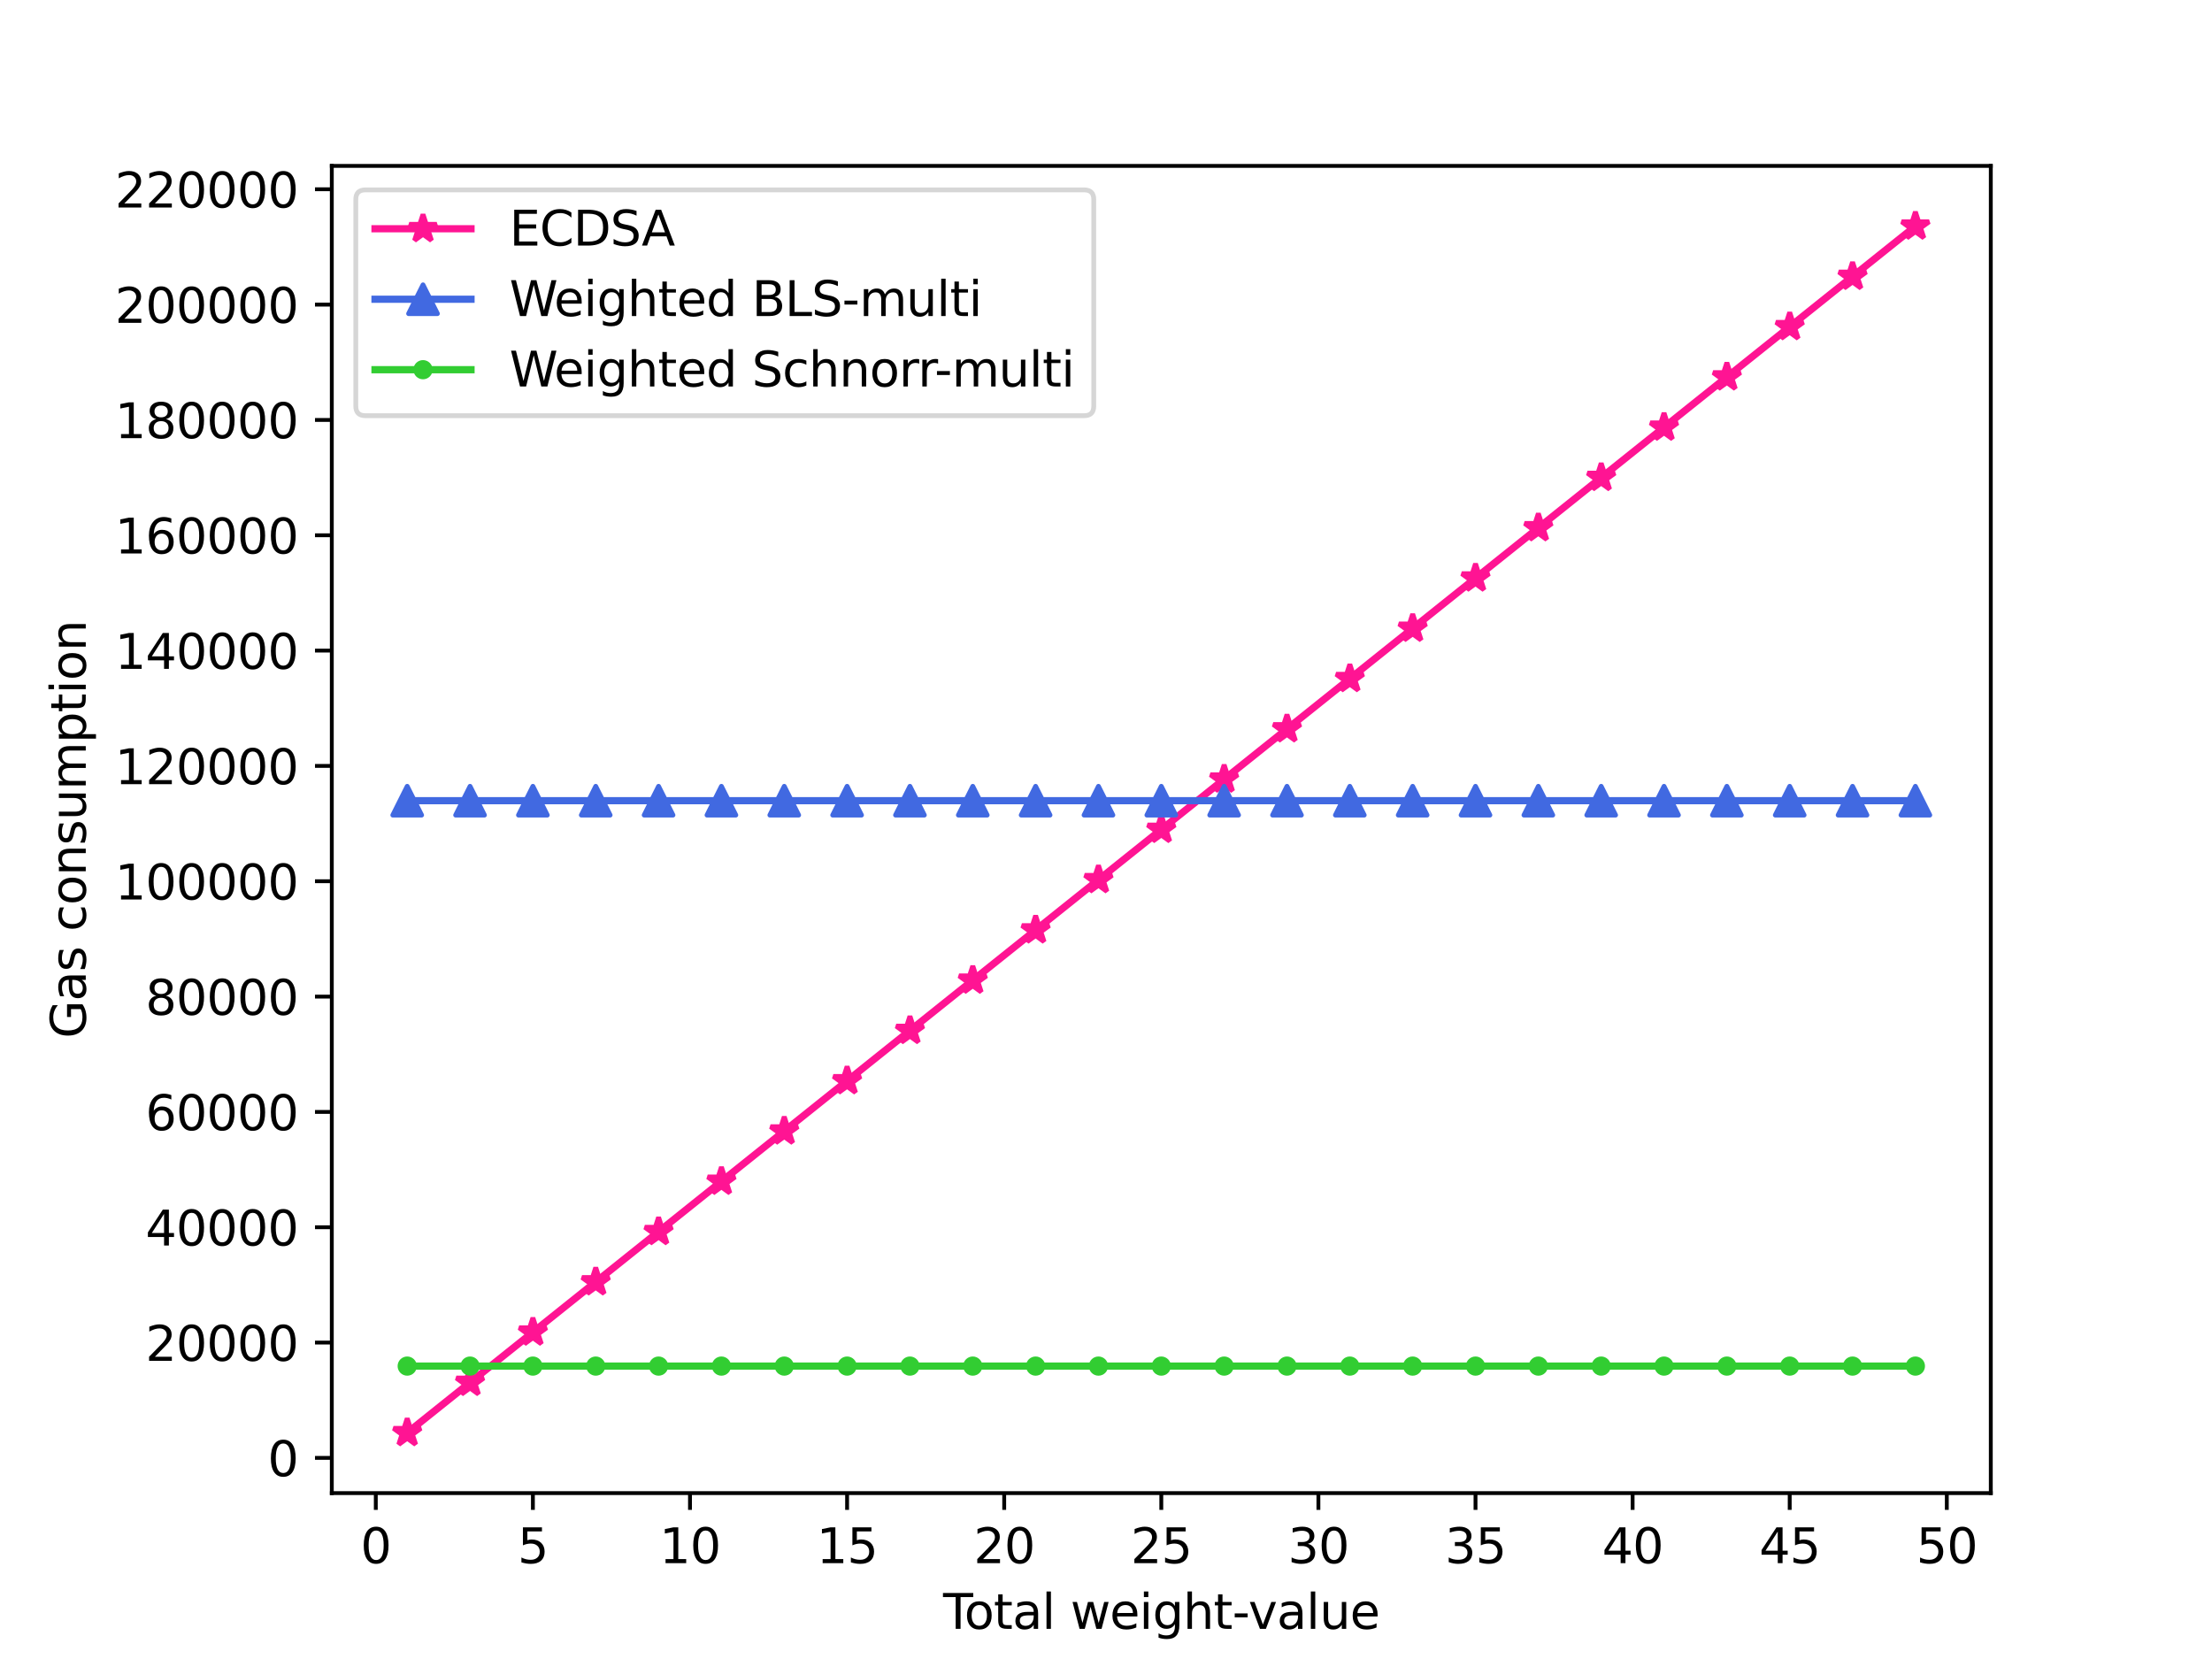<?xml version="1.0" encoding="utf-8" standalone="no"?>
<!DOCTYPE svg PUBLIC "-//W3C//DTD SVG 1.1//EN"
  "http://www.w3.org/Graphics/SVG/1.1/DTD/svg11.dtd">
<svg xmlns:xlink="http://www.w3.org/1999/xlink" width="460.8pt" height="345.6pt" viewBox="0 0 460.8 345.6" xmlns="http://www.w3.org/2000/svg" version="1.1">
 <defs>
  <style type="text/css">*{stroke-linejoin: round; stroke-linecap: butt}</style>
 </defs>
 <g id="figure_1">
  <g id="patch_1">
   <path d="M 0 345.6 
L 460.8 345.6 
L 460.8 0 
L 0 0 
z
" style="fill: #ffffff"/>
  </g>
  <g id="axes_1">
   <g id="patch_2">
    <path d="M 69.12 311.04 
L 414.72 311.04 
L 414.72 34.56 
L 69.12 34.56 
z
" style="fill: #ffffff"/>
   </g>
   <g id="matplotlib.axis_1">
    <g id="xtick_1">
     <g id="line2d_1">
      <defs>
       <path id="m4342f2dd05" d="M 0 0 
L 0 3.5 
" style="stroke: #000000; stroke-width: 0.8"/>
      </defs>
      <g>
       <use xlink:href="#m4342f2dd05" x="78.284" y="311.04" style="stroke: #000000; stroke-width: 0.8"/>
      </g>
     </g>
     <g id="text_1">
      <!-- 0 -->
      <g transform="translate(75.102 325.638) scale(0.1 -0.1)">
       <defs>
        <path id="DejaVuSans-30" d="M 2034 4250 
Q 1547 4250 1301 3770 
Q 1056 3291 1056 2328 
Q 1056 1369 1301 889 
Q 1547 409 2034 409 
Q 2525 409 2770 889 
Q 3016 1369 3016 2328 
Q 3016 3291 2770 3770 
Q 2525 4250 2034 4250 
z
M 2034 4750 
Q 2819 4750 3233 4129 
Q 3647 3509 3647 2328 
Q 3647 1150 3233 529 
Q 2819 -91 2034 -91 
Q 1250 -91 836 529 
Q 422 1150 422 2328 
Q 422 3509 836 4129 
Q 1250 4750 2034 4750 
z
" transform="scale(0.016)"/>
       </defs>
       <use xlink:href="#DejaVuSans-30"/>
      </g>
     </g>
    </g>
    <g id="xtick_2">
     <g id="line2d_2">
      <g>
       <use xlink:href="#m4342f2dd05" x="111.011" y="311.04" style="stroke: #000000; stroke-width: 0.8"/>
      </g>
     </g>
     <g id="text_2">
      <!-- 5 -->
      <g transform="translate(107.83 325.638) scale(0.1 -0.1)">
       <defs>
        <path id="DejaVuSans-35" d="M 691 4666 
L 3169 4666 
L 3169 4134 
L 1269 4134 
L 1269 2991 
Q 1406 3038 1543 3061 
Q 1681 3084 1819 3084 
Q 2600 3084 3056 2656 
Q 3513 2228 3513 1497 
Q 3513 744 3044 326 
Q 2575 -91 1722 -91 
Q 1428 -91 1123 -41 
Q 819 9 494 109 
L 494 744 
Q 775 591 1075 516 
Q 1375 441 1709 441 
Q 2250 441 2565 725 
Q 2881 1009 2881 1497 
Q 2881 1984 2565 2268 
Q 2250 2553 1709 2553 
Q 1456 2553 1204 2497 
Q 953 2441 691 2322 
L 691 4666 
z
" transform="scale(0.016)"/>
       </defs>
       <use xlink:href="#DejaVuSans-35"/>
      </g>
     </g>
    </g>
    <g id="xtick_3">
     <g id="line2d_3">
      <g>
       <use xlink:href="#m4342f2dd05" x="143.738" y="311.04" style="stroke: #000000; stroke-width: 0.8"/>
      </g>
     </g>
     <g id="text_3">
      <!-- 10 -->
      <g transform="translate(137.376 325.638) scale(0.1 -0.1)">
       <defs>
        <path id="DejaVuSans-31" d="M 794 531 
L 1825 531 
L 1825 4091 
L 703 3866 
L 703 4441 
L 1819 4666 
L 2450 4666 
L 2450 531 
L 3481 531 
L 3481 0 
L 794 0 
L 794 531 
z
" transform="scale(0.016)"/>
       </defs>
       <use xlink:href="#DejaVuSans-31"/>
       <use xlink:href="#DejaVuSans-30" x="63.623"/>
      </g>
     </g>
    </g>
    <g id="xtick_4">
     <g id="line2d_4">
      <g>
       <use xlink:href="#m4342f2dd05" x="176.465" y="311.04" style="stroke: #000000; stroke-width: 0.8"/>
      </g>
     </g>
     <g id="text_4">
      <!-- 15 -->
      <g transform="translate(170.103 325.638) scale(0.1 -0.1)">
       <use xlink:href="#DejaVuSans-31"/>
       <use xlink:href="#DejaVuSans-35" x="63.623"/>
      </g>
     </g>
    </g>
    <g id="xtick_5">
     <g id="line2d_5">
      <g>
       <use xlink:href="#m4342f2dd05" x="209.193" y="311.04" style="stroke: #000000; stroke-width: 0.8"/>
      </g>
     </g>
     <g id="text_5">
      <!-- 20 -->
      <g transform="translate(202.83 325.638) scale(0.1 -0.1)">
       <defs>
        <path id="DejaVuSans-32" d="M 1228 531 
L 3431 531 
L 3431 0 
L 469 0 
L 469 531 
Q 828 903 1448 1529 
Q 2069 2156 2228 2338 
Q 2531 2678 2651 2914 
Q 2772 3150 2772 3378 
Q 2772 3750 2511 3984 
Q 2250 4219 1831 4219 
Q 1534 4219 1204 4116 
Q 875 4013 500 3803 
L 500 4441 
Q 881 4594 1212 4672 
Q 1544 4750 1819 4750 
Q 2544 4750 2975 4387 
Q 3406 4025 3406 3419 
Q 3406 3131 3298 2873 
Q 3191 2616 2906 2266 
Q 2828 2175 2409 1742 
Q 1991 1309 1228 531 
z
" transform="scale(0.016)"/>
       </defs>
       <use xlink:href="#DejaVuSans-32"/>
       <use xlink:href="#DejaVuSans-30" x="63.623"/>
      </g>
     </g>
    </g>
    <g id="xtick_6">
     <g id="line2d_6">
      <g>
       <use xlink:href="#m4342f2dd05" x="241.92" y="311.04" style="stroke: #000000; stroke-width: 0.8"/>
      </g>
     </g>
     <g id="text_6">
      <!-- 25 -->
      <g transform="translate(235.558 325.638) scale(0.1 -0.1)">
       <use xlink:href="#DejaVuSans-32"/>
       <use xlink:href="#DejaVuSans-35" x="63.623"/>
      </g>
     </g>
    </g>
    <g id="xtick_7">
     <g id="line2d_7">
      <g>
       <use xlink:href="#m4342f2dd05" x="274.647" y="311.04" style="stroke: #000000; stroke-width: 0.8"/>
      </g>
     </g>
     <g id="text_7">
      <!-- 30 -->
      <g transform="translate(268.285 325.638) scale(0.1 -0.1)">
       <defs>
        <path id="DejaVuSans-33" d="M 2597 2516 
Q 3050 2419 3304 2112 
Q 3559 1806 3559 1356 
Q 3559 666 3084 287 
Q 2609 -91 1734 -91 
Q 1441 -91 1130 -33 
Q 819 25 488 141 
L 488 750 
Q 750 597 1062 519 
Q 1375 441 1716 441 
Q 2309 441 2620 675 
Q 2931 909 2931 1356 
Q 2931 1769 2642 2001 
Q 2353 2234 1838 2234 
L 1294 2234 
L 1294 2753 
L 1863 2753 
Q 2328 2753 2575 2939 
Q 2822 3125 2822 3475 
Q 2822 3834 2567 4026 
Q 2313 4219 1838 4219 
Q 1578 4219 1281 4162 
Q 984 4106 628 3988 
L 628 4550 
Q 988 4650 1302 4700 
Q 1616 4750 1894 4750 
Q 2613 4750 3031 4423 
Q 3450 4097 3450 3541 
Q 3450 3153 3228 2886 
Q 3006 2619 2597 2516 
z
" transform="scale(0.016)"/>
       </defs>
       <use xlink:href="#DejaVuSans-33"/>
       <use xlink:href="#DejaVuSans-30" x="63.623"/>
      </g>
     </g>
    </g>
    <g id="xtick_8">
     <g id="line2d_8">
      <g>
       <use xlink:href="#m4342f2dd05" x="307.375" y="311.04" style="stroke: #000000; stroke-width: 0.8"/>
      </g>
     </g>
     <g id="text_8">
      <!-- 35 -->
      <g transform="translate(301.012 325.638) scale(0.1 -0.1)">
       <use xlink:href="#DejaVuSans-33"/>
       <use xlink:href="#DejaVuSans-35" x="63.623"/>
      </g>
     </g>
    </g>
    <g id="xtick_9">
     <g id="line2d_9">
      <g>
       <use xlink:href="#m4342f2dd05" x="340.102" y="311.04" style="stroke: #000000; stroke-width: 0.8"/>
      </g>
     </g>
     <g id="text_9">
      <!-- 40 -->
      <g transform="translate(333.739 325.638) scale(0.1 -0.1)">
       <defs>
        <path id="DejaVuSans-34" d="M 2419 4116 
L 825 1625 
L 2419 1625 
L 2419 4116 
z
M 2253 4666 
L 3047 4666 
L 3047 1625 
L 3713 1625 
L 3713 1100 
L 3047 1100 
L 3047 0 
L 2419 0 
L 2419 1100 
L 313 1100 
L 313 1709 
L 2253 4666 
z
" transform="scale(0.016)"/>
       </defs>
       <use xlink:href="#DejaVuSans-34"/>
       <use xlink:href="#DejaVuSans-30" x="63.623"/>
      </g>
     </g>
    </g>
    <g id="xtick_10">
     <g id="line2d_10">
      <g>
       <use xlink:href="#m4342f2dd05" x="372.829" y="311.04" style="stroke: #000000; stroke-width: 0.8"/>
      </g>
     </g>
     <g id="text_10">
      <!-- 45 -->
      <g transform="translate(366.467 325.638) scale(0.1 -0.1)">
       <use xlink:href="#DejaVuSans-34"/>
       <use xlink:href="#DejaVuSans-35" x="63.623"/>
      </g>
     </g>
    </g>
    <g id="xtick_11">
     <g id="line2d_11">
      <g>
       <use xlink:href="#m4342f2dd05" x="405.556" y="311.04" style="stroke: #000000; stroke-width: 0.8"/>
      </g>
     </g>
     <g id="text_11">
      <!-- 50 -->
      <g transform="translate(399.194 325.638) scale(0.1 -0.1)">
       <use xlink:href="#DejaVuSans-35"/>
       <use xlink:href="#DejaVuSans-30" x="63.623"/>
      </g>
     </g>
    </g>
    <g id="text_12">
     <!-- Total weight-value -->
     <g transform="translate(196.466 339.317) scale(0.1 -0.1)">
      <defs>
       <path id="DejaVuSans-54" d="M -19 4666 
L 3928 4666 
L 3928 4134 
L 2272 4134 
L 2272 0 
L 1638 0 
L 1638 4134 
L -19 4134 
L -19 4666 
z
" transform="scale(0.016)"/>
       <path id="DejaVuSans-6f" d="M 1959 3097 
Q 1497 3097 1228 2736 
Q 959 2375 959 1747 
Q 959 1119 1226 758 
Q 1494 397 1959 397 
Q 2419 397 2687 759 
Q 2956 1122 2956 1747 
Q 2956 2369 2687 2733 
Q 2419 3097 1959 3097 
z
M 1959 3584 
Q 2709 3584 3137 3096 
Q 3566 2609 3566 1747 
Q 3566 888 3137 398 
Q 2709 -91 1959 -91 
Q 1206 -91 779 398 
Q 353 888 353 1747 
Q 353 2609 779 3096 
Q 1206 3584 1959 3584 
z
" transform="scale(0.016)"/>
       <path id="DejaVuSans-74" d="M 1172 4494 
L 1172 3500 
L 2356 3500 
L 2356 3053 
L 1172 3053 
L 1172 1153 
Q 1172 725 1289 603 
Q 1406 481 1766 481 
L 2356 481 
L 2356 0 
L 1766 0 
Q 1100 0 847 248 
Q 594 497 594 1153 
L 594 3053 
L 172 3053 
L 172 3500 
L 594 3500 
L 594 4494 
L 1172 4494 
z
" transform="scale(0.016)"/>
       <path id="DejaVuSans-61" d="M 2194 1759 
Q 1497 1759 1228 1600 
Q 959 1441 959 1056 
Q 959 750 1161 570 
Q 1363 391 1709 391 
Q 2188 391 2477 730 
Q 2766 1069 2766 1631 
L 2766 1759 
L 2194 1759 
z
M 3341 1997 
L 3341 0 
L 2766 0 
L 2766 531 
Q 2569 213 2275 61 
Q 1981 -91 1556 -91 
Q 1019 -91 701 211 
Q 384 513 384 1019 
Q 384 1609 779 1909 
Q 1175 2209 1959 2209 
L 2766 2209 
L 2766 2266 
Q 2766 2663 2505 2880 
Q 2244 3097 1772 3097 
Q 1472 3097 1187 3025 
Q 903 2953 641 2809 
L 641 3341 
Q 956 3463 1253 3523 
Q 1550 3584 1831 3584 
Q 2591 3584 2966 3190 
Q 3341 2797 3341 1997 
z
" transform="scale(0.016)"/>
       <path id="DejaVuSans-6c" d="M 603 4863 
L 1178 4863 
L 1178 0 
L 603 0 
L 603 4863 
z
" transform="scale(0.016)"/>
       <path id="DejaVuSans-20" transform="scale(0.016)"/>
       <path id="DejaVuSans-77" d="M 269 3500 
L 844 3500 
L 1563 769 
L 2278 3500 
L 2956 3500 
L 3675 769 
L 4391 3500 
L 4966 3500 
L 4050 0 
L 3372 0 
L 2619 2869 
L 1863 0 
L 1184 0 
L 269 3500 
z
" transform="scale(0.016)"/>
       <path id="DejaVuSans-65" d="M 3597 1894 
L 3597 1613 
L 953 1613 
Q 991 1019 1311 708 
Q 1631 397 2203 397 
Q 2534 397 2845 478 
Q 3156 559 3463 722 
L 3463 178 
Q 3153 47 2828 -22 
Q 2503 -91 2169 -91 
Q 1331 -91 842 396 
Q 353 884 353 1716 
Q 353 2575 817 3079 
Q 1281 3584 2069 3584 
Q 2775 3584 3186 3129 
Q 3597 2675 3597 1894 
z
M 3022 2063 
Q 3016 2534 2758 2815 
Q 2500 3097 2075 3097 
Q 1594 3097 1305 2825 
Q 1016 2553 972 2059 
L 3022 2063 
z
" transform="scale(0.016)"/>
       <path id="DejaVuSans-69" d="M 603 3500 
L 1178 3500 
L 1178 0 
L 603 0 
L 603 3500 
z
M 603 4863 
L 1178 4863 
L 1178 4134 
L 603 4134 
L 603 4863 
z
" transform="scale(0.016)"/>
       <path id="DejaVuSans-67" d="M 2906 1791 
Q 2906 2416 2648 2759 
Q 2391 3103 1925 3103 
Q 1463 3103 1205 2759 
Q 947 2416 947 1791 
Q 947 1169 1205 825 
Q 1463 481 1925 481 
Q 2391 481 2648 825 
Q 2906 1169 2906 1791 
z
M 3481 434 
Q 3481 -459 3084 -895 
Q 2688 -1331 1869 -1331 
Q 1566 -1331 1297 -1286 
Q 1028 -1241 775 -1147 
L 775 -588 
Q 1028 -725 1275 -790 
Q 1522 -856 1778 -856 
Q 2344 -856 2625 -561 
Q 2906 -266 2906 331 
L 2906 616 
Q 2728 306 2450 153 
Q 2172 0 1784 0 
Q 1141 0 747 490 
Q 353 981 353 1791 
Q 353 2603 747 3093 
Q 1141 3584 1784 3584 
Q 2172 3584 2450 3431 
Q 2728 3278 2906 2969 
L 2906 3500 
L 3481 3500 
L 3481 434 
z
" transform="scale(0.016)"/>
       <path id="DejaVuSans-68" d="M 3513 2113 
L 3513 0 
L 2938 0 
L 2938 2094 
Q 2938 2591 2744 2837 
Q 2550 3084 2163 3084 
Q 1697 3084 1428 2787 
Q 1159 2491 1159 1978 
L 1159 0 
L 581 0 
L 581 4863 
L 1159 4863 
L 1159 2956 
Q 1366 3272 1645 3428 
Q 1925 3584 2291 3584 
Q 2894 3584 3203 3211 
Q 3513 2838 3513 2113 
z
" transform="scale(0.016)"/>
       <path id="DejaVuSans-2d" d="M 313 2009 
L 1997 2009 
L 1997 1497 
L 313 1497 
L 313 2009 
z
" transform="scale(0.016)"/>
       <path id="DejaVuSans-76" d="M 191 3500 
L 800 3500 
L 1894 563 
L 2988 3500 
L 3597 3500 
L 2284 0 
L 1503 0 
L 191 3500 
z
" transform="scale(0.016)"/>
       <path id="DejaVuSans-75" d="M 544 1381 
L 544 3500 
L 1119 3500 
L 1119 1403 
Q 1119 906 1312 657 
Q 1506 409 1894 409 
Q 2359 409 2629 706 
Q 2900 1003 2900 1516 
L 2900 3500 
L 3475 3500 
L 3475 0 
L 2900 0 
L 2900 538 
Q 2691 219 2414 64 
Q 2138 -91 1772 -91 
Q 1169 -91 856 284 
Q 544 659 544 1381 
z
M 1991 3584 
L 1991 3584 
z
" transform="scale(0.016)"/>
      </defs>
      <use xlink:href="#DejaVuSans-54"/>
      <use xlink:href="#DejaVuSans-6f" x="44.084"/>
      <use xlink:href="#DejaVuSans-74" x="105.266"/>
      <use xlink:href="#DejaVuSans-61" x="144.475"/>
      <use xlink:href="#DejaVuSans-6c" x="205.754"/>
      <use xlink:href="#DejaVuSans-20" x="233.537"/>
      <use xlink:href="#DejaVuSans-77" x="265.324"/>
      <use xlink:href="#DejaVuSans-65" x="347.111"/>
      <use xlink:href="#DejaVuSans-69" x="408.635"/>
      <use xlink:href="#DejaVuSans-67" x="436.418"/>
      <use xlink:href="#DejaVuSans-68" x="499.895"/>
      <use xlink:href="#DejaVuSans-74" x="563.273"/>
      <use xlink:href="#DejaVuSans-2d" x="602.482"/>
      <use xlink:href="#DejaVuSans-76" x="635.941"/>
      <use xlink:href="#DejaVuSans-61" x="695.121"/>
      <use xlink:href="#DejaVuSans-6c" x="756.4"/>
      <use xlink:href="#DejaVuSans-75" x="784.184"/>
      <use xlink:href="#DejaVuSans-65" x="847.562"/>
     </g>
    </g>
   </g>
   <g id="matplotlib.axis_2">
    <g id="ytick_1">
     <g id="line2d_12">
      <defs>
       <path id="mceca1d9ea8" d="M 0 0 
L -3.5 0 
" style="stroke: #000000; stroke-width: 0.8"/>
      </defs>
      <g>
       <use xlink:href="#mceca1d9ea8" x="69.12" y="303.709" style="stroke: #000000; stroke-width: 0.8"/>
      </g>
     </g>
     <g id="text_13">
      <!-- 0 -->
      <g transform="translate(55.758 307.508) scale(0.1 -0.1)">
       <use xlink:href="#DejaVuSans-30"/>
      </g>
     </g>
    </g>
    <g id="ytick_2">
     <g id="line2d_13">
      <g>
       <use xlink:href="#mceca1d9ea8" x="69.12" y="279.684" style="stroke: #000000; stroke-width: 0.8"/>
      </g>
     </g>
     <g id="text_14">
      <!-- 20000 -->
      <g transform="translate(30.308 283.483) scale(0.1 -0.1)">
       <use xlink:href="#DejaVuSans-32"/>
       <use xlink:href="#DejaVuSans-30" x="63.623"/>
       <use xlink:href="#DejaVuSans-30" x="127.246"/>
       <use xlink:href="#DejaVuSans-30" x="190.869"/>
       <use xlink:href="#DejaVuSans-30" x="254.492"/>
      </g>
     </g>
    </g>
    <g id="ytick_3">
     <g id="line2d_14">
      <g>
       <use xlink:href="#mceca1d9ea8" x="69.12" y="255.658" style="stroke: #000000; stroke-width: 0.8"/>
      </g>
     </g>
     <g id="text_15">
      <!-- 40000 -->
      <g transform="translate(30.308 259.457) scale(0.1 -0.1)">
       <use xlink:href="#DejaVuSans-34"/>
       <use xlink:href="#DejaVuSans-30" x="63.623"/>
       <use xlink:href="#DejaVuSans-30" x="127.246"/>
       <use xlink:href="#DejaVuSans-30" x="190.869"/>
       <use xlink:href="#DejaVuSans-30" x="254.492"/>
      </g>
     </g>
    </g>
    <g id="ytick_4">
     <g id="line2d_15">
      <g>
       <use xlink:href="#mceca1d9ea8" x="69.12" y="231.633" style="stroke: #000000; stroke-width: 0.8"/>
      </g>
     </g>
     <g id="text_16">
      <!-- 60000 -->
      <g transform="translate(30.308 235.432) scale(0.1 -0.1)">
       <defs>
        <path id="DejaVuSans-36" d="M 2113 2584 
Q 1688 2584 1439 2293 
Q 1191 2003 1191 1497 
Q 1191 994 1439 701 
Q 1688 409 2113 409 
Q 2538 409 2786 701 
Q 3034 994 3034 1497 
Q 3034 2003 2786 2293 
Q 2538 2584 2113 2584 
z
M 3366 4563 
L 3366 3988 
Q 3128 4100 2886 4159 
Q 2644 4219 2406 4219 
Q 1781 4219 1451 3797 
Q 1122 3375 1075 2522 
Q 1259 2794 1537 2939 
Q 1816 3084 2150 3084 
Q 2853 3084 3261 2657 
Q 3669 2231 3669 1497 
Q 3669 778 3244 343 
Q 2819 -91 2113 -91 
Q 1303 -91 875 529 
Q 447 1150 447 2328 
Q 447 3434 972 4092 
Q 1497 4750 2381 4750 
Q 2619 4750 2861 4703 
Q 3103 4656 3366 4563 
z
" transform="scale(0.016)"/>
       </defs>
       <use xlink:href="#DejaVuSans-36"/>
       <use xlink:href="#DejaVuSans-30" x="63.623"/>
       <use xlink:href="#DejaVuSans-30" x="127.246"/>
       <use xlink:href="#DejaVuSans-30" x="190.869"/>
       <use xlink:href="#DejaVuSans-30" x="254.492"/>
      </g>
     </g>
    </g>
    <g id="ytick_5">
     <g id="line2d_16">
      <g>
       <use xlink:href="#mceca1d9ea8" x="69.12" y="207.607" style="stroke: #000000; stroke-width: 0.8"/>
      </g>
     </g>
     <g id="text_17">
      <!-- 80000 -->
      <g transform="translate(30.308 211.406) scale(0.1 -0.1)">
       <defs>
        <path id="DejaVuSans-38" d="M 2034 2216 
Q 1584 2216 1326 1975 
Q 1069 1734 1069 1313 
Q 1069 891 1326 650 
Q 1584 409 2034 409 
Q 2484 409 2743 651 
Q 3003 894 3003 1313 
Q 3003 1734 2745 1975 
Q 2488 2216 2034 2216 
z
M 1403 2484 
Q 997 2584 770 2862 
Q 544 3141 544 3541 
Q 544 4100 942 4425 
Q 1341 4750 2034 4750 
Q 2731 4750 3128 4425 
Q 3525 4100 3525 3541 
Q 3525 3141 3298 2862 
Q 3072 2584 2669 2484 
Q 3125 2378 3379 2068 
Q 3634 1759 3634 1313 
Q 3634 634 3220 271 
Q 2806 -91 2034 -91 
Q 1263 -91 848 271 
Q 434 634 434 1313 
Q 434 1759 690 2068 
Q 947 2378 1403 2484 
z
M 1172 3481 
Q 1172 3119 1398 2916 
Q 1625 2713 2034 2713 
Q 2441 2713 2670 2916 
Q 2900 3119 2900 3481 
Q 2900 3844 2670 4047 
Q 2441 4250 2034 4250 
Q 1625 4250 1398 4047 
Q 1172 3844 1172 3481 
z
" transform="scale(0.016)"/>
       </defs>
       <use xlink:href="#DejaVuSans-38"/>
       <use xlink:href="#DejaVuSans-30" x="63.623"/>
       <use xlink:href="#DejaVuSans-30" x="127.246"/>
       <use xlink:href="#DejaVuSans-30" x="190.869"/>
       <use xlink:href="#DejaVuSans-30" x="254.492"/>
      </g>
     </g>
    </g>
    <g id="ytick_6">
     <g id="line2d_17">
      <g>
       <use xlink:href="#mceca1d9ea8" x="69.12" y="183.581" style="stroke: #000000; stroke-width: 0.8"/>
      </g>
     </g>
     <g id="text_18">
      <!-- 100000 -->
      <g transform="translate(23.945 187.381) scale(0.1 -0.1)">
       <use xlink:href="#DejaVuSans-31"/>
       <use xlink:href="#DejaVuSans-30" x="63.623"/>
       <use xlink:href="#DejaVuSans-30" x="127.246"/>
       <use xlink:href="#DejaVuSans-30" x="190.869"/>
       <use xlink:href="#DejaVuSans-30" x="254.492"/>
       <use xlink:href="#DejaVuSans-30" x="318.115"/>
      </g>
     </g>
    </g>
    <g id="ytick_7">
     <g id="line2d_18">
      <g>
       <use xlink:href="#mceca1d9ea8" x="69.12" y="159.556" style="stroke: #000000; stroke-width: 0.8"/>
      </g>
     </g>
     <g id="text_19">
      <!-- 120000 -->
      <g transform="translate(23.945 163.355) scale(0.1 -0.1)">
       <use xlink:href="#DejaVuSans-31"/>
       <use xlink:href="#DejaVuSans-32" x="63.623"/>
       <use xlink:href="#DejaVuSans-30" x="127.246"/>
       <use xlink:href="#DejaVuSans-30" x="190.869"/>
       <use xlink:href="#DejaVuSans-30" x="254.492"/>
       <use xlink:href="#DejaVuSans-30" x="318.115"/>
      </g>
     </g>
    </g>
    <g id="ytick_8">
     <g id="line2d_19">
      <g>
       <use xlink:href="#mceca1d9ea8" x="69.12" y="135.53" style="stroke: #000000; stroke-width: 0.8"/>
      </g>
     </g>
     <g id="text_20">
      <!-- 140000 -->
      <g transform="translate(23.945 139.33) scale(0.1 -0.1)">
       <use xlink:href="#DejaVuSans-31"/>
       <use xlink:href="#DejaVuSans-34" x="63.623"/>
       <use xlink:href="#DejaVuSans-30" x="127.246"/>
       <use xlink:href="#DejaVuSans-30" x="190.869"/>
       <use xlink:href="#DejaVuSans-30" x="254.492"/>
       <use xlink:href="#DejaVuSans-30" x="318.115"/>
      </g>
     </g>
    </g>
    <g id="ytick_9">
     <g id="line2d_20">
      <g>
       <use xlink:href="#mceca1d9ea8" x="69.12" y="111.505" style="stroke: #000000; stroke-width: 0.8"/>
      </g>
     </g>
     <g id="text_21">
      <!-- 160000 -->
      <g transform="translate(23.945 115.304) scale(0.1 -0.1)">
       <use xlink:href="#DejaVuSans-31"/>
       <use xlink:href="#DejaVuSans-36" x="63.623"/>
       <use xlink:href="#DejaVuSans-30" x="127.246"/>
       <use xlink:href="#DejaVuSans-30" x="190.869"/>
       <use xlink:href="#DejaVuSans-30" x="254.492"/>
       <use xlink:href="#DejaVuSans-30" x="318.115"/>
      </g>
     </g>
    </g>
    <g id="ytick_10">
     <g id="line2d_21">
      <g>
       <use xlink:href="#mceca1d9ea8" x="69.12" y="87.479" style="stroke: #000000; stroke-width: 0.8"/>
      </g>
     </g>
     <g id="text_22">
      <!-- 180000 -->
      <g transform="translate(23.945 91.279) scale(0.1 -0.1)">
       <use xlink:href="#DejaVuSans-31"/>
       <use xlink:href="#DejaVuSans-38" x="63.623"/>
       <use xlink:href="#DejaVuSans-30" x="127.246"/>
       <use xlink:href="#DejaVuSans-30" x="190.869"/>
       <use xlink:href="#DejaVuSans-30" x="254.492"/>
       <use xlink:href="#DejaVuSans-30" x="318.115"/>
      </g>
     </g>
    </g>
    <g id="ytick_11">
     <g id="line2d_22">
      <g>
       <use xlink:href="#mceca1d9ea8" x="69.12" y="63.454" style="stroke: #000000; stroke-width: 0.8"/>
      </g>
     </g>
     <g id="text_23">
      <!-- 200000 -->
      <g transform="translate(23.945 67.253) scale(0.1 -0.1)">
       <use xlink:href="#DejaVuSans-32"/>
       <use xlink:href="#DejaVuSans-30" x="63.623"/>
       <use xlink:href="#DejaVuSans-30" x="127.246"/>
       <use xlink:href="#DejaVuSans-30" x="190.869"/>
       <use xlink:href="#DejaVuSans-30" x="254.492"/>
       <use xlink:href="#DejaVuSans-30" x="318.115"/>
      </g>
     </g>
    </g>
    <g id="ytick_12">
     <g id="line2d_23">
      <g>
       <use xlink:href="#mceca1d9ea8" x="69.12" y="39.428" style="stroke: #000000; stroke-width: 0.8"/>
      </g>
     </g>
     <g id="text_24">
      <!-- 220000 -->
      <g transform="translate(23.945 43.228) scale(0.1 -0.1)">
       <use xlink:href="#DejaVuSans-32"/>
       <use xlink:href="#DejaVuSans-32" x="63.623"/>
       <use xlink:href="#DejaVuSans-30" x="127.246"/>
       <use xlink:href="#DejaVuSans-30" x="190.869"/>
       <use xlink:href="#DejaVuSans-30" x="254.492"/>
       <use xlink:href="#DejaVuSans-30" x="318.115"/>
      </g>
     </g>
    </g>
    <g id="text_25">
     <!-- Gas consumption -->
     <g transform="translate(17.865 216.305) rotate(-90) scale(0.1 -0.1)">
      <defs>
       <path id="DejaVuSans-47" d="M 3809 666 
L 3809 1919 
L 2778 1919 
L 2778 2438 
L 4434 2438 
L 4434 434 
Q 4069 175 3628 42 
Q 3188 -91 2688 -91 
Q 1594 -91 976 548 
Q 359 1188 359 2328 
Q 359 3472 976 4111 
Q 1594 4750 2688 4750 
Q 3144 4750 3555 4637 
Q 3966 4525 4313 4306 
L 4313 3634 
Q 3963 3931 3569 4081 
Q 3175 4231 2741 4231 
Q 1884 4231 1454 3753 
Q 1025 3275 1025 2328 
Q 1025 1384 1454 906 
Q 1884 428 2741 428 
Q 3075 428 3337 486 
Q 3600 544 3809 666 
z
" transform="scale(0.016)"/>
       <path id="DejaVuSans-73" d="M 2834 3397 
L 2834 2853 
Q 2591 2978 2328 3040 
Q 2066 3103 1784 3103 
Q 1356 3103 1142 2972 
Q 928 2841 928 2578 
Q 928 2378 1081 2264 
Q 1234 2150 1697 2047 
L 1894 2003 
Q 2506 1872 2764 1633 
Q 3022 1394 3022 966 
Q 3022 478 2636 193 
Q 2250 -91 1575 -91 
Q 1294 -91 989 -36 
Q 684 19 347 128 
L 347 722 
Q 666 556 975 473 
Q 1284 391 1588 391 
Q 1994 391 2212 530 
Q 2431 669 2431 922 
Q 2431 1156 2273 1281 
Q 2116 1406 1581 1522 
L 1381 1569 
Q 847 1681 609 1914 
Q 372 2147 372 2553 
Q 372 3047 722 3315 
Q 1072 3584 1716 3584 
Q 2034 3584 2315 3537 
Q 2597 3491 2834 3397 
z
" transform="scale(0.016)"/>
       <path id="DejaVuSans-63" d="M 3122 3366 
L 3122 2828 
Q 2878 2963 2633 3030 
Q 2388 3097 2138 3097 
Q 1578 3097 1268 2742 
Q 959 2388 959 1747 
Q 959 1106 1268 751 
Q 1578 397 2138 397 
Q 2388 397 2633 464 
Q 2878 531 3122 666 
L 3122 134 
Q 2881 22 2623 -34 
Q 2366 -91 2075 -91 
Q 1284 -91 818 406 
Q 353 903 353 1747 
Q 353 2603 823 3093 
Q 1294 3584 2113 3584 
Q 2378 3584 2631 3529 
Q 2884 3475 3122 3366 
z
" transform="scale(0.016)"/>
       <path id="DejaVuSans-6e" d="M 3513 2113 
L 3513 0 
L 2938 0 
L 2938 2094 
Q 2938 2591 2744 2837 
Q 2550 3084 2163 3084 
Q 1697 3084 1428 2787 
Q 1159 2491 1159 1978 
L 1159 0 
L 581 0 
L 581 3500 
L 1159 3500 
L 1159 2956 
Q 1366 3272 1645 3428 
Q 1925 3584 2291 3584 
Q 2894 3584 3203 3211 
Q 3513 2838 3513 2113 
z
" transform="scale(0.016)"/>
       <path id="DejaVuSans-6d" d="M 3328 2828 
Q 3544 3216 3844 3400 
Q 4144 3584 4550 3584 
Q 5097 3584 5394 3201 
Q 5691 2819 5691 2113 
L 5691 0 
L 5113 0 
L 5113 2094 
Q 5113 2597 4934 2840 
Q 4756 3084 4391 3084 
Q 3944 3084 3684 2787 
Q 3425 2491 3425 1978 
L 3425 0 
L 2847 0 
L 2847 2094 
Q 2847 2600 2669 2842 
Q 2491 3084 2119 3084 
Q 1678 3084 1418 2786 
Q 1159 2488 1159 1978 
L 1159 0 
L 581 0 
L 581 3500 
L 1159 3500 
L 1159 2956 
Q 1356 3278 1631 3431 
Q 1906 3584 2284 3584 
Q 2666 3584 2933 3390 
Q 3200 3197 3328 2828 
z
" transform="scale(0.016)"/>
       <path id="DejaVuSans-70" d="M 1159 525 
L 1159 -1331 
L 581 -1331 
L 581 3500 
L 1159 3500 
L 1159 2969 
Q 1341 3281 1617 3432 
Q 1894 3584 2278 3584 
Q 2916 3584 3314 3078 
Q 3713 2572 3713 1747 
Q 3713 922 3314 415 
Q 2916 -91 2278 -91 
Q 1894 -91 1617 61 
Q 1341 213 1159 525 
z
M 3116 1747 
Q 3116 2381 2855 2742 
Q 2594 3103 2138 3103 
Q 1681 3103 1420 2742 
Q 1159 2381 1159 1747 
Q 1159 1113 1420 752 
Q 1681 391 2138 391 
Q 2594 391 2855 752 
Q 3116 1113 3116 1747 
z
" transform="scale(0.016)"/>
      </defs>
      <use xlink:href="#DejaVuSans-47"/>
      <use xlink:href="#DejaVuSans-61" x="77.49"/>
      <use xlink:href="#DejaVuSans-73" x="138.77"/>
      <use xlink:href="#DejaVuSans-20" x="190.869"/>
      <use xlink:href="#DejaVuSans-63" x="222.656"/>
      <use xlink:href="#DejaVuSans-6f" x="277.637"/>
      <use xlink:href="#DejaVuSans-6e" x="338.818"/>
      <use xlink:href="#DejaVuSans-73" x="402.197"/>
      <use xlink:href="#DejaVuSans-75" x="454.297"/>
      <use xlink:href="#DejaVuSans-6d" x="517.676"/>
      <use xlink:href="#DejaVuSans-70" x="615.088"/>
      <use xlink:href="#DejaVuSans-74" x="678.564"/>
      <use xlink:href="#DejaVuSans-69" x="717.773"/>
      <use xlink:href="#DejaVuSans-6f" x="745.557"/>
      <use xlink:href="#DejaVuSans-6e" x="806.738"/>
     </g>
    </g>
   </g>
   <g id="line2d_24">
    <path d="M 84.829 298.473 
L 97.92 288 
L 111.011 277.527 
L 124.102 267.055 
L 137.193 256.582 
L 150.284 246.109 
L 163.375 235.636 
L 176.465 225.164 
L 189.556 214.691 
L 202.647 204.218 
L 215.738 193.745 
L 228.829 183.273 
L 241.92 172.8 
L 255.011 162.327 
L 268.102 151.855 
L 281.193 141.382 
L 294.284 130.909 
L 307.375 120.436 
L 320.465 109.964 
L 333.556 99.491 
L 346.647 89.018 
L 359.738 78.545 
L 372.829 68.073 
L 385.92 57.6 
L 399.011 47.127 
" clip-path="url(#p02cf08e856)" style="fill: none; stroke: #ff1493; stroke-width: 1.5; stroke-linecap: square"/>
    <defs>
     <path id="m1f25bd999b" d="M 0 -3 
L -0.674 -0.927 
L -2.853 -0.927 
L -1.09 0.354 
L -1.763 2.427 
L -0 1.146 
L 1.763 2.427 
L 1.09 0.354 
L 2.853 -0.927 
L 0.674 -0.927 
z
" style="stroke: #ff1493; stroke-linejoin: bevel"/>
    </defs>
    <g clip-path="url(#p02cf08e856)">
     <use xlink:href="#m1f25bd999b" x="84.829" y="298.473" style="fill: #ff1493; stroke: #ff1493; stroke-linejoin: bevel"/>
     <use xlink:href="#m1f25bd999b" x="97.92" y="288" style="fill: #ff1493; stroke: #ff1493; stroke-linejoin: bevel"/>
     <use xlink:href="#m1f25bd999b" x="111.011" y="277.527" style="fill: #ff1493; stroke: #ff1493; stroke-linejoin: bevel"/>
     <use xlink:href="#m1f25bd999b" x="124.102" y="267.055" style="fill: #ff1493; stroke: #ff1493; stroke-linejoin: bevel"/>
     <use xlink:href="#m1f25bd999b" x="137.193" y="256.582" style="fill: #ff1493; stroke: #ff1493; stroke-linejoin: bevel"/>
     <use xlink:href="#m1f25bd999b" x="150.284" y="246.109" style="fill: #ff1493; stroke: #ff1493; stroke-linejoin: bevel"/>
     <use xlink:href="#m1f25bd999b" x="163.375" y="235.636" style="fill: #ff1493; stroke: #ff1493; stroke-linejoin: bevel"/>
     <use xlink:href="#m1f25bd999b" x="176.465" y="225.164" style="fill: #ff1493; stroke: #ff1493; stroke-linejoin: bevel"/>
     <use xlink:href="#m1f25bd999b" x="189.556" y="214.691" style="fill: #ff1493; stroke: #ff1493; stroke-linejoin: bevel"/>
     <use xlink:href="#m1f25bd999b" x="202.647" y="204.218" style="fill: #ff1493; stroke: #ff1493; stroke-linejoin: bevel"/>
     <use xlink:href="#m1f25bd999b" x="215.738" y="193.745" style="fill: #ff1493; stroke: #ff1493; stroke-linejoin: bevel"/>
     <use xlink:href="#m1f25bd999b" x="228.829" y="183.273" style="fill: #ff1493; stroke: #ff1493; stroke-linejoin: bevel"/>
     <use xlink:href="#m1f25bd999b" x="241.92" y="172.8" style="fill: #ff1493; stroke: #ff1493; stroke-linejoin: bevel"/>
     <use xlink:href="#m1f25bd999b" x="255.011" y="162.327" style="fill: #ff1493; stroke: #ff1493; stroke-linejoin: bevel"/>
     <use xlink:href="#m1f25bd999b" x="268.102" y="151.855" style="fill: #ff1493; stroke: #ff1493; stroke-linejoin: bevel"/>
     <use xlink:href="#m1f25bd999b" x="281.193" y="141.382" style="fill: #ff1493; stroke: #ff1493; stroke-linejoin: bevel"/>
     <use xlink:href="#m1f25bd999b" x="294.284" y="130.909" style="fill: #ff1493; stroke: #ff1493; stroke-linejoin: bevel"/>
     <use xlink:href="#m1f25bd999b" x="307.375" y="120.436" style="fill: #ff1493; stroke: #ff1493; stroke-linejoin: bevel"/>
     <use xlink:href="#m1f25bd999b" x="320.465" y="109.964" style="fill: #ff1493; stroke: #ff1493; stroke-linejoin: bevel"/>
     <use xlink:href="#m1f25bd999b" x="333.556" y="99.491" style="fill: #ff1493; stroke: #ff1493; stroke-linejoin: bevel"/>
     <use xlink:href="#m1f25bd999b" x="346.647" y="89.018" style="fill: #ff1493; stroke: #ff1493; stroke-linejoin: bevel"/>
     <use xlink:href="#m1f25bd999b" x="359.738" y="78.545" style="fill: #ff1493; stroke: #ff1493; stroke-linejoin: bevel"/>
     <use xlink:href="#m1f25bd999b" x="372.829" y="68.073" style="fill: #ff1493; stroke: #ff1493; stroke-linejoin: bevel"/>
     <use xlink:href="#m1f25bd999b" x="385.92" y="57.6" style="fill: #ff1493; stroke: #ff1493; stroke-linejoin: bevel"/>
     <use xlink:href="#m1f25bd999b" x="399.011" y="47.127" style="fill: #ff1493; stroke: #ff1493; stroke-linejoin: bevel"/>
    </g>
   </g>
   <g id="line2d_25">
    <path d="M 84.829 166.801 
L 97.92 166.801 
L 111.011 166.801 
L 124.102 166.801 
L 137.193 166.801 
L 150.284 166.801 
L 163.375 166.801 
L 176.465 166.801 
L 189.556 166.801 
L 202.647 166.801 
L 215.738 166.801 
L 228.829 166.801 
L 241.92 166.801 
L 255.011 166.801 
L 268.102 166.801 
L 281.193 166.801 
L 294.284 166.801 
L 307.375 166.801 
L 320.465 166.801 
L 333.556 166.801 
L 346.647 166.801 
L 359.738 166.801 
L 372.829 166.801 
L 385.92 166.801 
L 399.011 166.801 
" clip-path="url(#p02cf08e856)" style="fill: none; stroke: #4169e1; stroke-width: 1.5; stroke-linecap: square"/>
    <defs>
     <path id="m497f805d5c" d="M 0 -3 
L -3 3 
L 3 3 
z
" style="stroke: #4169e1; stroke-linejoin: miter"/>
    </defs>
    <g clip-path="url(#p02cf08e856)">
     <use xlink:href="#m497f805d5c" x="84.829" y="166.801" style="fill: #4169e1; stroke: #4169e1; stroke-linejoin: miter"/>
     <use xlink:href="#m497f805d5c" x="97.92" y="166.801" style="fill: #4169e1; stroke: #4169e1; stroke-linejoin: miter"/>
     <use xlink:href="#m497f805d5c" x="111.011" y="166.801" style="fill: #4169e1; stroke: #4169e1; stroke-linejoin: miter"/>
     <use xlink:href="#m497f805d5c" x="124.102" y="166.801" style="fill: #4169e1; stroke: #4169e1; stroke-linejoin: miter"/>
     <use xlink:href="#m497f805d5c" x="137.193" y="166.801" style="fill: #4169e1; stroke: #4169e1; stroke-linejoin: miter"/>
     <use xlink:href="#m497f805d5c" x="150.284" y="166.801" style="fill: #4169e1; stroke: #4169e1; stroke-linejoin: miter"/>
     <use xlink:href="#m497f805d5c" x="163.375" y="166.801" style="fill: #4169e1; stroke: #4169e1; stroke-linejoin: miter"/>
     <use xlink:href="#m497f805d5c" x="176.465" y="166.801" style="fill: #4169e1; stroke: #4169e1; stroke-linejoin: miter"/>
     <use xlink:href="#m497f805d5c" x="189.556" y="166.801" style="fill: #4169e1; stroke: #4169e1; stroke-linejoin: miter"/>
     <use xlink:href="#m497f805d5c" x="202.647" y="166.801" style="fill: #4169e1; stroke: #4169e1; stroke-linejoin: miter"/>
     <use xlink:href="#m497f805d5c" x="215.738" y="166.801" style="fill: #4169e1; stroke: #4169e1; stroke-linejoin: miter"/>
     <use xlink:href="#m497f805d5c" x="228.829" y="166.801" style="fill: #4169e1; stroke: #4169e1; stroke-linejoin: miter"/>
     <use xlink:href="#m497f805d5c" x="241.92" y="166.801" style="fill: #4169e1; stroke: #4169e1; stroke-linejoin: miter"/>
     <use xlink:href="#m497f805d5c" x="255.011" y="166.801" style="fill: #4169e1; stroke: #4169e1; stroke-linejoin: miter"/>
     <use xlink:href="#m497f805d5c" x="268.102" y="166.801" style="fill: #4169e1; stroke: #4169e1; stroke-linejoin: miter"/>
     <use xlink:href="#m497f805d5c" x="281.193" y="166.801" style="fill: #4169e1; stroke: #4169e1; stroke-linejoin: miter"/>
     <use xlink:href="#m497f805d5c" x="294.284" y="166.801" style="fill: #4169e1; stroke: #4169e1; stroke-linejoin: miter"/>
     <use xlink:href="#m497f805d5c" x="307.375" y="166.801" style="fill: #4169e1; stroke: #4169e1; stroke-linejoin: miter"/>
     <use xlink:href="#m497f805d5c" x="320.465" y="166.801" style="fill: #4169e1; stroke: #4169e1; stroke-linejoin: miter"/>
     <use xlink:href="#m497f805d5c" x="333.556" y="166.801" style="fill: #4169e1; stroke: #4169e1; stroke-linejoin: miter"/>
     <use xlink:href="#m497f805d5c" x="346.647" y="166.801" style="fill: #4169e1; stroke: #4169e1; stroke-linejoin: miter"/>
     <use xlink:href="#m497f805d5c" x="359.738" y="166.801" style="fill: #4169e1; stroke: #4169e1; stroke-linejoin: miter"/>
     <use xlink:href="#m497f805d5c" x="372.829" y="166.801" style="fill: #4169e1; stroke: #4169e1; stroke-linejoin: miter"/>
     <use xlink:href="#m497f805d5c" x="385.92" y="166.801" style="fill: #4169e1; stroke: #4169e1; stroke-linejoin: miter"/>
     <use xlink:href="#m497f805d5c" x="399.011" y="166.801" style="fill: #4169e1; stroke: #4169e1; stroke-linejoin: miter"/>
    </g>
   </g>
   <g id="line2d_26">
    <path d="M 84.829 284.581 
L 97.92 284.581 
L 111.011 284.581 
L 124.102 284.581 
L 137.193 284.581 
L 150.284 284.581 
L 163.375 284.581 
L 176.465 284.581 
L 189.556 284.581 
L 202.647 284.581 
L 215.738 284.581 
L 228.829 284.581 
L 241.92 284.581 
L 255.011 284.581 
L 268.102 284.581 
L 281.193 284.581 
L 294.284 284.581 
L 307.375 284.581 
L 320.465 284.581 
L 333.556 284.581 
L 346.647 284.581 
L 359.738 284.581 
L 372.829 284.581 
L 385.92 284.581 
L 399.011 284.581 
" clip-path="url(#p02cf08e856)" style="fill: none; stroke: #32cd32; stroke-width: 1.5; stroke-linecap: square"/>
    <defs>
     <path id="m6cc61e2e62" d="M 0 1.5 
C 0.398 1.5 0.779 1.342 1.061 1.061 
C 1.342 0.779 1.5 0.398 1.5 0 
C 1.5 -0.398 1.342 -0.779 1.061 -1.061 
C 0.779 -1.342 0.398 -1.5 0 -1.5 
C -0.398 -1.5 -0.779 -1.342 -1.061 -1.061 
C -1.342 -0.779 -1.5 -0.398 -1.5 0 
C -1.5 0.398 -1.342 0.779 -1.061 1.061 
C -0.779 1.342 -0.398 1.5 0 1.5 
z
" style="stroke: #32cd32"/>
    </defs>
    <g clip-path="url(#p02cf08e856)">
     <use xlink:href="#m6cc61e2e62" x="84.829" y="284.581" style="fill: #32cd32; stroke: #32cd32"/>
     <use xlink:href="#m6cc61e2e62" x="97.92" y="284.581" style="fill: #32cd32; stroke: #32cd32"/>
     <use xlink:href="#m6cc61e2e62" x="111.011" y="284.581" style="fill: #32cd32; stroke: #32cd32"/>
     <use xlink:href="#m6cc61e2e62" x="124.102" y="284.581" style="fill: #32cd32; stroke: #32cd32"/>
     <use xlink:href="#m6cc61e2e62" x="137.193" y="284.581" style="fill: #32cd32; stroke: #32cd32"/>
     <use xlink:href="#m6cc61e2e62" x="150.284" y="284.581" style="fill: #32cd32; stroke: #32cd32"/>
     <use xlink:href="#m6cc61e2e62" x="163.375" y="284.581" style="fill: #32cd32; stroke: #32cd32"/>
     <use xlink:href="#m6cc61e2e62" x="176.465" y="284.581" style="fill: #32cd32; stroke: #32cd32"/>
     <use xlink:href="#m6cc61e2e62" x="189.556" y="284.581" style="fill: #32cd32; stroke: #32cd32"/>
     <use xlink:href="#m6cc61e2e62" x="202.647" y="284.581" style="fill: #32cd32; stroke: #32cd32"/>
     <use xlink:href="#m6cc61e2e62" x="215.738" y="284.581" style="fill: #32cd32; stroke: #32cd32"/>
     <use xlink:href="#m6cc61e2e62" x="228.829" y="284.581" style="fill: #32cd32; stroke: #32cd32"/>
     <use xlink:href="#m6cc61e2e62" x="241.92" y="284.581" style="fill: #32cd32; stroke: #32cd32"/>
     <use xlink:href="#m6cc61e2e62" x="255.011" y="284.581" style="fill: #32cd32; stroke: #32cd32"/>
     <use xlink:href="#m6cc61e2e62" x="268.102" y="284.581" style="fill: #32cd32; stroke: #32cd32"/>
     <use xlink:href="#m6cc61e2e62" x="281.193" y="284.581" style="fill: #32cd32; stroke: #32cd32"/>
     <use xlink:href="#m6cc61e2e62" x="294.284" y="284.581" style="fill: #32cd32; stroke: #32cd32"/>
     <use xlink:href="#m6cc61e2e62" x="307.375" y="284.581" style="fill: #32cd32; stroke: #32cd32"/>
     <use xlink:href="#m6cc61e2e62" x="320.465" y="284.581" style="fill: #32cd32; stroke: #32cd32"/>
     <use xlink:href="#m6cc61e2e62" x="333.556" y="284.581" style="fill: #32cd32; stroke: #32cd32"/>
     <use xlink:href="#m6cc61e2e62" x="346.647" y="284.581" style="fill: #32cd32; stroke: #32cd32"/>
     <use xlink:href="#m6cc61e2e62" x="359.738" y="284.581" style="fill: #32cd32; stroke: #32cd32"/>
     <use xlink:href="#m6cc61e2e62" x="372.829" y="284.581" style="fill: #32cd32; stroke: #32cd32"/>
     <use xlink:href="#m6cc61e2e62" x="385.92" y="284.581" style="fill: #32cd32; stroke: #32cd32"/>
     <use xlink:href="#m6cc61e2e62" x="399.011" y="284.581" style="fill: #32cd32; stroke: #32cd32"/>
    </g>
   </g>
   <g id="patch_3">
    <path d="M 69.12 311.04 
L 69.12 34.56 
" style="fill: none; stroke: #000000; stroke-width: 0.8; stroke-linejoin: miter; stroke-linecap: square"/>
   </g>
   <g id="patch_4">
    <path d="M 414.72 311.04 
L 414.72 34.56 
" style="fill: none; stroke: #000000; stroke-width: 0.8; stroke-linejoin: miter; stroke-linecap: square"/>
   </g>
   <g id="patch_5">
    <path d="M 69.12 311.04 
L 414.72 311.04 
" style="fill: none; stroke: #000000; stroke-width: 0.8; stroke-linejoin: miter; stroke-linecap: square"/>
   </g>
   <g id="patch_6">
    <path d="M 69.12 34.56 
L 414.72 34.56 
" style="fill: none; stroke: #000000; stroke-width: 0.8; stroke-linejoin: miter; stroke-linecap: square"/>
   </g>
   <g id="legend_1">
    <g id="patch_7">
     <path d="M 76.12 86.594 
L 225.85 86.594 
Q 227.85 86.594 227.85 84.594 
L 227.85 41.56 
Q 227.85 39.56 225.85 39.56 
L 76.12 39.56 
Q 74.12 39.56 74.12 41.56 
L 74.12 84.594 
Q 74.12 86.594 76.12 86.594 
z
" style="fill: #ffffff; opacity: 0.8; stroke: #cccccc; stroke-linejoin: miter"/>
    </g>
    <g id="line2d_27">
     <path d="M 78.12 47.658 
L 88.12 47.658 
L 98.12 47.658 
" style="fill: none; stroke: #ff1493; stroke-width: 1.5; stroke-linecap: square"/>
     <g>
      <use xlink:href="#m1f25bd999b" x="88.12" y="47.658" style="fill: #ff1493; stroke: #ff1493; stroke-linejoin: bevel"/>
     </g>
    </g>
    <g id="text_26">
     <!-- ECDSA -->
     <g transform="translate(106.12 51.158) scale(0.1 -0.1)">
      <defs>
       <path id="DejaVuSans-45" d="M 628 4666 
L 3578 4666 
L 3578 4134 
L 1259 4134 
L 1259 2753 
L 3481 2753 
L 3481 2222 
L 1259 2222 
L 1259 531 
L 3634 531 
L 3634 0 
L 628 0 
L 628 4666 
z
" transform="scale(0.016)"/>
       <path id="DejaVuSans-43" d="M 4122 4306 
L 4122 3641 
Q 3803 3938 3442 4084 
Q 3081 4231 2675 4231 
Q 1875 4231 1450 3742 
Q 1025 3253 1025 2328 
Q 1025 1406 1450 917 
Q 1875 428 2675 428 
Q 3081 428 3442 575 
Q 3803 722 4122 1019 
L 4122 359 
Q 3791 134 3420 21 
Q 3050 -91 2638 -91 
Q 1578 -91 968 557 
Q 359 1206 359 2328 
Q 359 3453 968 4101 
Q 1578 4750 2638 4750 
Q 3056 4750 3426 4639 
Q 3797 4528 4122 4306 
z
" transform="scale(0.016)"/>
       <path id="DejaVuSans-44" d="M 1259 4147 
L 1259 519 
L 2022 519 
Q 2988 519 3436 956 
Q 3884 1394 3884 2338 
Q 3884 3275 3436 3711 
Q 2988 4147 2022 4147 
L 1259 4147 
z
M 628 4666 
L 1925 4666 
Q 3281 4666 3915 4102 
Q 4550 3538 4550 2338 
Q 4550 1131 3912 565 
Q 3275 0 1925 0 
L 628 0 
L 628 4666 
z
" transform="scale(0.016)"/>
       <path id="DejaVuSans-53" d="M 3425 4513 
L 3425 3897 
Q 3066 4069 2747 4153 
Q 2428 4238 2131 4238 
Q 1616 4238 1336 4038 
Q 1056 3838 1056 3469 
Q 1056 3159 1242 3001 
Q 1428 2844 1947 2747 
L 2328 2669 
Q 3034 2534 3370 2195 
Q 3706 1856 3706 1288 
Q 3706 609 3251 259 
Q 2797 -91 1919 -91 
Q 1588 -91 1214 -16 
Q 841 59 441 206 
L 441 856 
Q 825 641 1194 531 
Q 1563 422 1919 422 
Q 2459 422 2753 634 
Q 3047 847 3047 1241 
Q 3047 1584 2836 1778 
Q 2625 1972 2144 2069 
L 1759 2144 
Q 1053 2284 737 2584 
Q 422 2884 422 3419 
Q 422 4038 858 4394 
Q 1294 4750 2059 4750 
Q 2388 4750 2728 4690 
Q 3069 4631 3425 4513 
z
" transform="scale(0.016)"/>
       <path id="DejaVuSans-41" d="M 2188 4044 
L 1331 1722 
L 3047 1722 
L 2188 4044 
z
M 1831 4666 
L 2547 4666 
L 4325 0 
L 3669 0 
L 3244 1197 
L 1141 1197 
L 716 0 
L 50 0 
L 1831 4666 
z
" transform="scale(0.016)"/>
      </defs>
      <use xlink:href="#DejaVuSans-45"/>
      <use xlink:href="#DejaVuSans-43" x="63.184"/>
      <use xlink:href="#DejaVuSans-44" x="133.008"/>
      <use xlink:href="#DejaVuSans-53" x="210.01"/>
      <use xlink:href="#DejaVuSans-41" x="275.361"/>
     </g>
    </g>
    <g id="line2d_28">
     <path d="M 78.12 62.337 
L 88.12 62.337 
L 98.12 62.337 
" style="fill: none; stroke: #4169e1; stroke-width: 1.5; stroke-linecap: square"/>
     <g>
      <use xlink:href="#m497f805d5c" x="88.12" y="62.337" style="fill: #4169e1; stroke: #4169e1; stroke-linejoin: miter"/>
     </g>
    </g>
    <g id="text_27">
     <!-- Weighted BLS-multi -->
     <g transform="translate(106.12 65.837) scale(0.1 -0.1)">
      <defs>
       <path id="DejaVuSans-57" d="M 213 4666 
L 850 4666 
L 1831 722 
L 2809 4666 
L 3519 4666 
L 4500 722 
L 5478 4666 
L 6119 4666 
L 4947 0 
L 4153 0 
L 3169 4050 
L 2175 0 
L 1381 0 
L 213 4666 
z
" transform="scale(0.016)"/>
       <path id="DejaVuSans-64" d="M 2906 2969 
L 2906 4863 
L 3481 4863 
L 3481 0 
L 2906 0 
L 2906 525 
Q 2725 213 2448 61 
Q 2172 -91 1784 -91 
Q 1150 -91 751 415 
Q 353 922 353 1747 
Q 353 2572 751 3078 
Q 1150 3584 1784 3584 
Q 2172 3584 2448 3432 
Q 2725 3281 2906 2969 
z
M 947 1747 
Q 947 1113 1208 752 
Q 1469 391 1925 391 
Q 2381 391 2643 752 
Q 2906 1113 2906 1747 
Q 2906 2381 2643 2742 
Q 2381 3103 1925 3103 
Q 1469 3103 1208 2742 
Q 947 2381 947 1747 
z
" transform="scale(0.016)"/>
       <path id="DejaVuSans-42" d="M 1259 2228 
L 1259 519 
L 2272 519 
Q 2781 519 3026 730 
Q 3272 941 3272 1375 
Q 3272 1813 3026 2020 
Q 2781 2228 2272 2228 
L 1259 2228 
z
M 1259 4147 
L 1259 2741 
L 2194 2741 
Q 2656 2741 2882 2914 
Q 3109 3088 3109 3444 
Q 3109 3797 2882 3972 
Q 2656 4147 2194 4147 
L 1259 4147 
z
M 628 4666 
L 2241 4666 
Q 2963 4666 3353 4366 
Q 3744 4066 3744 3513 
Q 3744 3084 3544 2831 
Q 3344 2578 2956 2516 
Q 3422 2416 3680 2098 
Q 3938 1781 3938 1306 
Q 3938 681 3513 340 
Q 3088 0 2303 0 
L 628 0 
L 628 4666 
z
" transform="scale(0.016)"/>
       <path id="DejaVuSans-4c" d="M 628 4666 
L 1259 4666 
L 1259 531 
L 3531 531 
L 3531 0 
L 628 0 
L 628 4666 
z
" transform="scale(0.016)"/>
      </defs>
      <use xlink:href="#DejaVuSans-57"/>
      <use xlink:href="#DejaVuSans-65" x="93.002"/>
      <use xlink:href="#DejaVuSans-69" x="154.525"/>
      <use xlink:href="#DejaVuSans-67" x="182.309"/>
      <use xlink:href="#DejaVuSans-68" x="245.785"/>
      <use xlink:href="#DejaVuSans-74" x="309.164"/>
      <use xlink:href="#DejaVuSans-65" x="348.373"/>
      <use xlink:href="#DejaVuSans-64" x="409.896"/>
      <use xlink:href="#DejaVuSans-20" x="473.373"/>
      <use xlink:href="#DejaVuSans-42" x="505.16"/>
      <use xlink:href="#DejaVuSans-4c" x="573.764"/>
      <use xlink:href="#DejaVuSans-53" x="629.477"/>
      <use xlink:href="#DejaVuSans-2d" x="692.953"/>
      <use xlink:href="#DejaVuSans-6d" x="729.037"/>
      <use xlink:href="#DejaVuSans-75" x="826.449"/>
      <use xlink:href="#DejaVuSans-6c" x="889.828"/>
      <use xlink:href="#DejaVuSans-74" x="917.611"/>
      <use xlink:href="#DejaVuSans-69" x="956.82"/>
     </g>
    </g>
    <g id="line2d_29">
     <path d="M 78.12 77.015 
L 88.12 77.015 
L 98.12 77.015 
" style="fill: none; stroke: #32cd32; stroke-width: 1.5; stroke-linecap: square"/>
     <g>
      <use xlink:href="#m6cc61e2e62" x="88.12" y="77.015" style="fill: #32cd32; stroke: #32cd32"/>
     </g>
    </g>
    <g id="text_28">
     <!-- Weighted Schnorr-multi -->
     <g transform="translate(106.12 80.515) scale(0.1 -0.1)">
      <defs>
       <path id="DejaVuSans-72" d="M 2631 2963 
Q 2534 3019 2420 3045 
Q 2306 3072 2169 3072 
Q 1681 3072 1420 2755 
Q 1159 2438 1159 1844 
L 1159 0 
L 581 0 
L 581 3500 
L 1159 3500 
L 1159 2956 
Q 1341 3275 1631 3429 
Q 1922 3584 2338 3584 
Q 2397 3584 2469 3576 
Q 2541 3569 2628 3553 
L 2631 2963 
z
" transform="scale(0.016)"/>
      </defs>
      <use xlink:href="#DejaVuSans-57"/>
      <use xlink:href="#DejaVuSans-65" x="93.002"/>
      <use xlink:href="#DejaVuSans-69" x="154.525"/>
      <use xlink:href="#DejaVuSans-67" x="182.309"/>
      <use xlink:href="#DejaVuSans-68" x="245.785"/>
      <use xlink:href="#DejaVuSans-74" x="309.164"/>
      <use xlink:href="#DejaVuSans-65" x="348.373"/>
      <use xlink:href="#DejaVuSans-64" x="409.896"/>
      <use xlink:href="#DejaVuSans-20" x="473.373"/>
      <use xlink:href="#DejaVuSans-53" x="505.16"/>
      <use xlink:href="#DejaVuSans-63" x="568.637"/>
      <use xlink:href="#DejaVuSans-68" x="623.617"/>
      <use xlink:href="#DejaVuSans-6e" x="686.996"/>
      <use xlink:href="#DejaVuSans-6f" x="750.375"/>
      <use xlink:href="#DejaVuSans-72" x="811.557"/>
      <use xlink:href="#DejaVuSans-72" x="850.92"/>
      <use xlink:href="#DejaVuSans-2d" x="885.658"/>
      <use xlink:href="#DejaVuSans-6d" x="921.742"/>
      <use xlink:href="#DejaVuSans-75" x="1019.154"/>
      <use xlink:href="#DejaVuSans-6c" x="1082.533"/>
      <use xlink:href="#DejaVuSans-74" x="1110.316"/>
      <use xlink:href="#DejaVuSans-69" x="1149.525"/>
     </g>
    </g>
   </g>
  </g>
 </g>
 <defs>
  <clipPath id="p02cf08e856">
   <rect x="69.12" y="34.56" width="345.6" height="276.48"/>
  </clipPath>
 </defs>
</svg>
